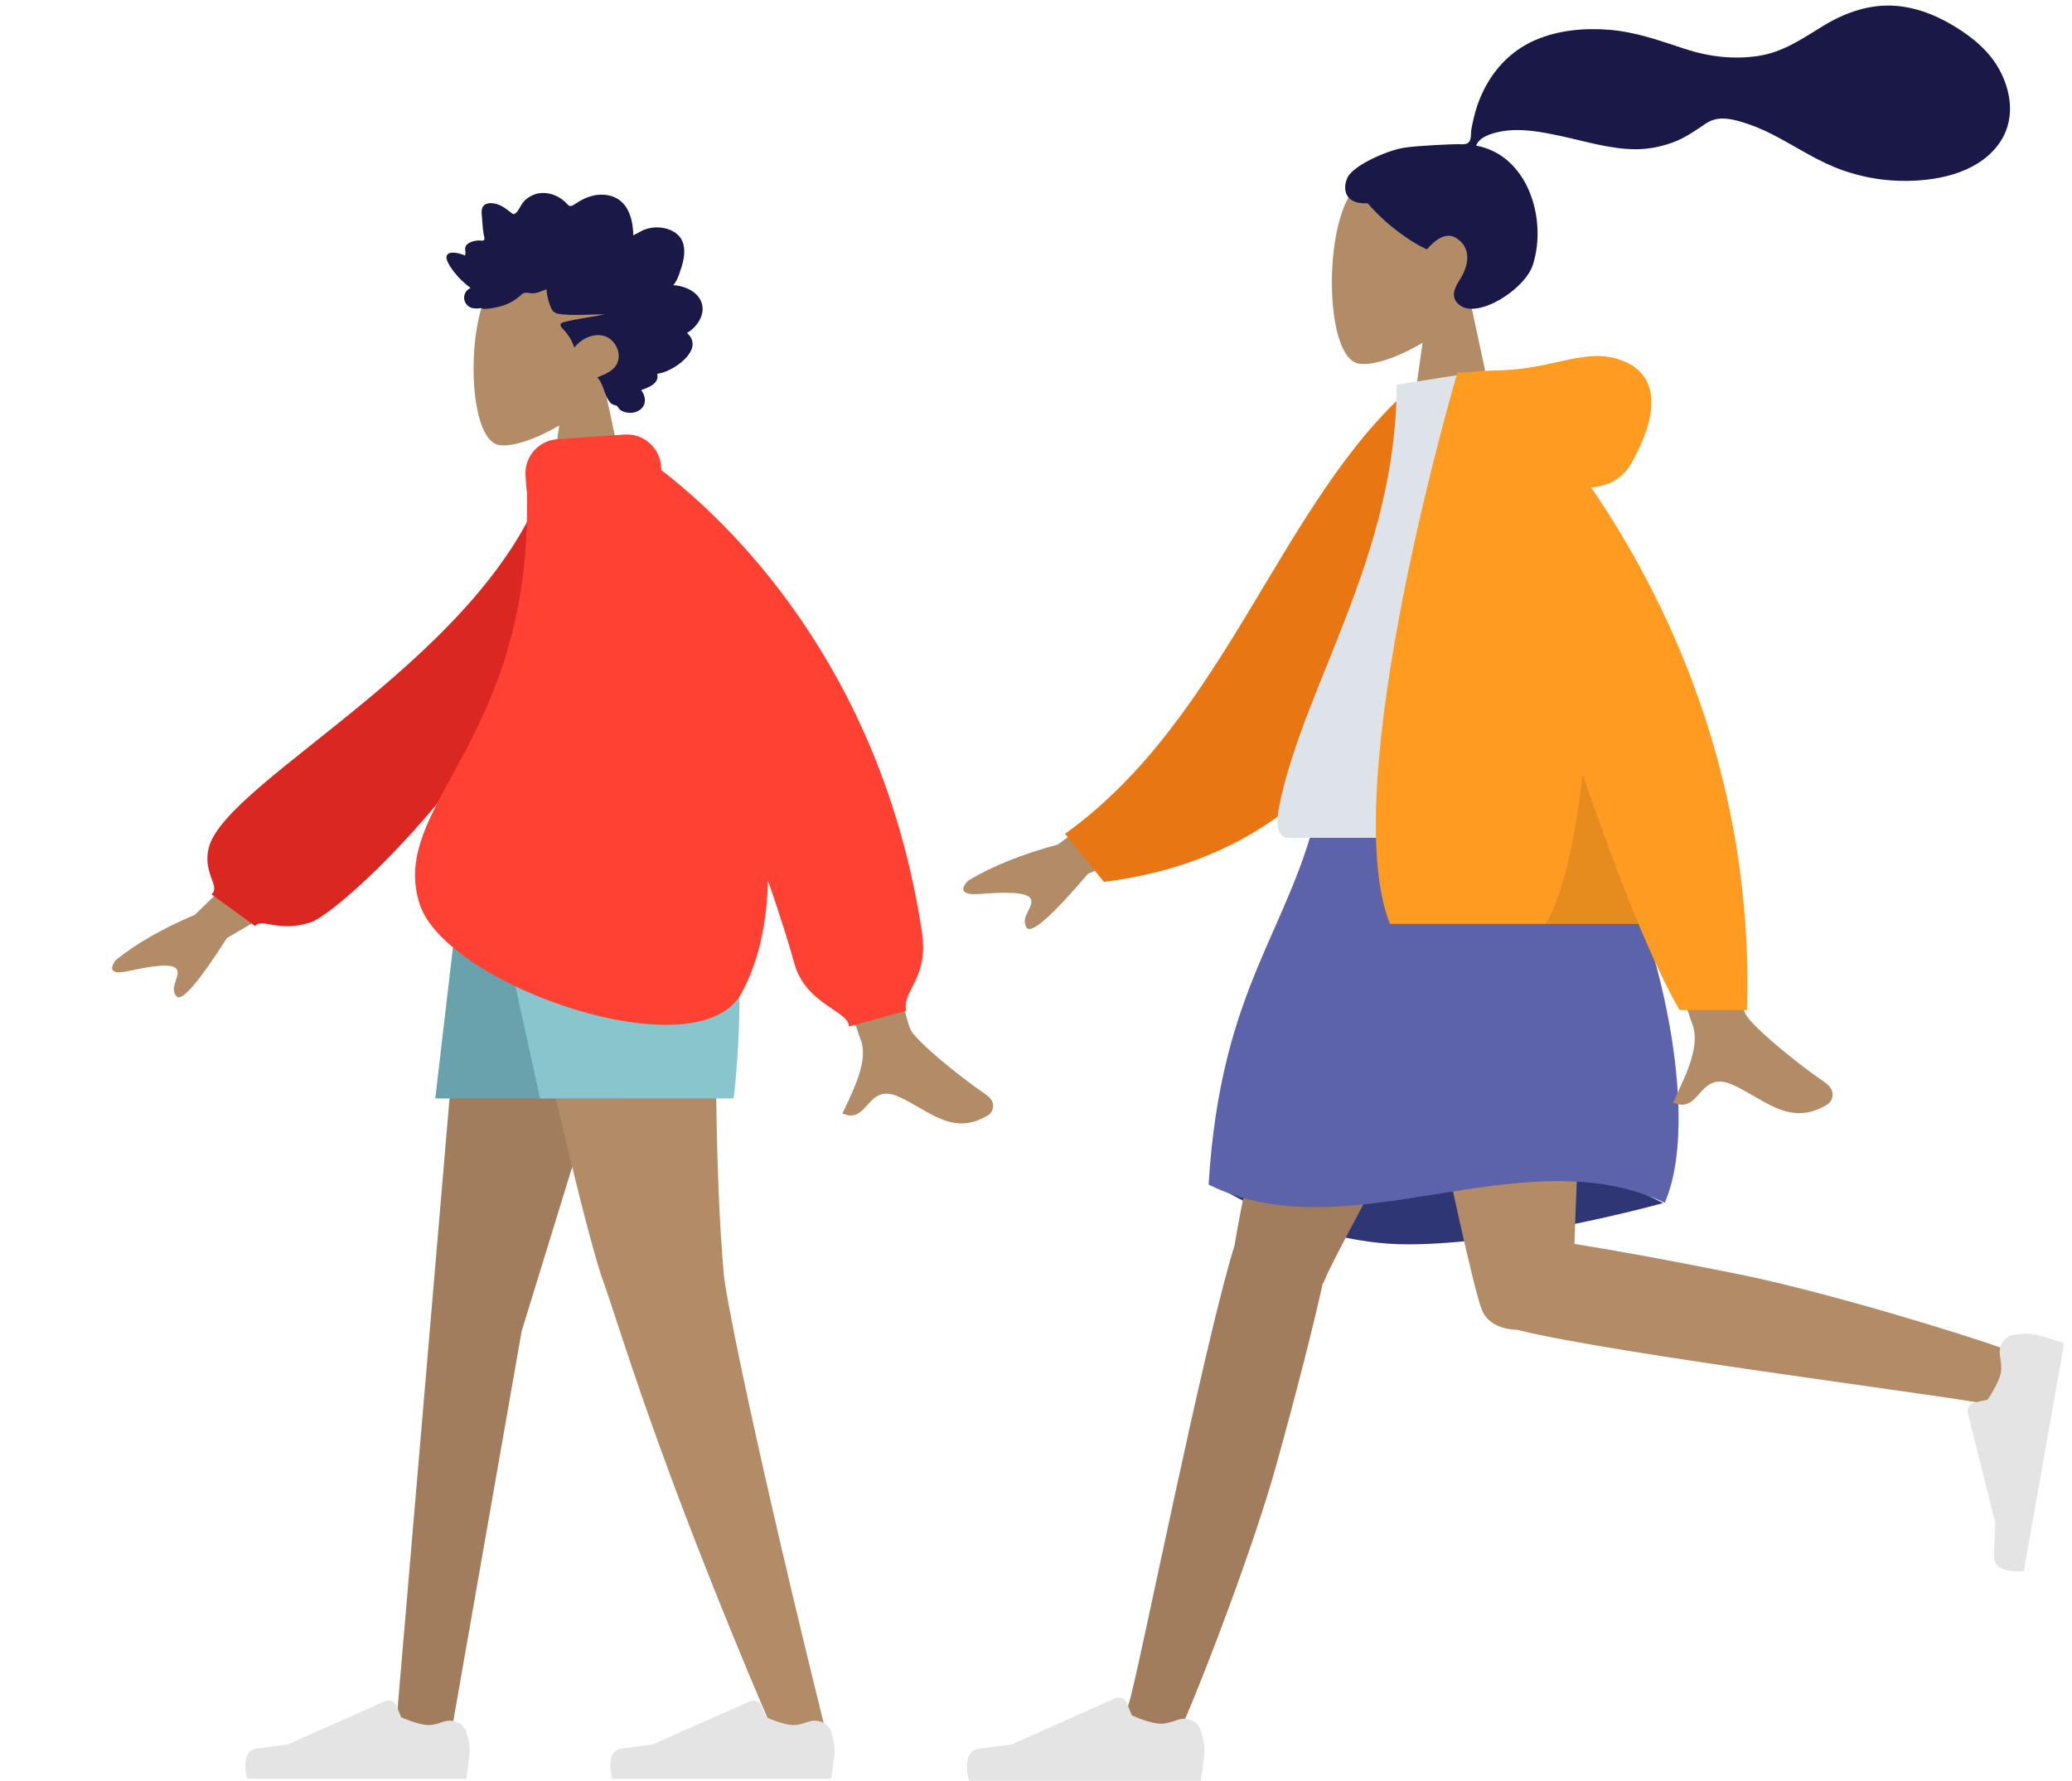 <svg width="242" height="208" viewBox="0 0 242 208" fill="none" xmlns="http://www.w3.org/2000/svg">
<path fill-rule="evenodd" clip-rule="evenodd" d="M166.151 40.032C163.043 41.902 159.989 42.805 158.555 42.436C154.96 41.512 154.63 28.391 157.411 23.219C160.193 18.047 174.492 15.792 175.213 26.04C175.463 29.597 173.966 32.771 171.754 35.361L175.72 53.803H164.2L166.151 40.032Z" fill="#B28B67"/>
<path fill-rule="evenodd" clip-rule="evenodd" d="M163.977 17.258C165.496 17.009 169.584 16.838 170.338 16.839C170.819 16.839 171.342 16.948 171.627 16.507C171.861 16.146 171.775 15.534 171.845 15.115C171.926 14.628 172.041 14.147 172.157 13.667C172.488 12.302 172.989 11.004 173.689 9.784C175.004 7.497 176.929 5.705 179.36 4.662C182.044 3.511 185.082 3.247 187.969 3.481C191.059 3.731 193.856 4.748 196.774 5.706C199.554 6.619 202.466 6.978 205.373 6.532C208.303 6.083 210.517 4.499 212.988 2.995C215.518 1.456 218.408 0.45 221.399 0.681C224.191 0.897 226.763 2.047 229.072 3.583C231.232 5.02 233.014 6.75 234.02 9.183C235.102 11.801 235.101 14.675 233.321 16.989C230.741 20.342 225.952 21.209 221.968 21.123C219.663 21.074 217.399 20.654 215.223 19.89C212.321 18.872 209.814 17.146 207.099 15.746C205.825 15.089 204.508 14.549 203.128 14.16C201.788 13.783 200.469 13.61 199.256 14.417C197.973 15.271 196.823 16.11 195.356 16.645C193.948 17.157 192.456 17.444 190.956 17.433C188.037 17.41 185.16 16.503 182.326 15.895C180.014 15.4 177.54 14.906 175.184 15.382C174.2 15.581 172.764 15.992 172.409 17.011C178.387 18.092 180.735 25.468 179.049 30.883C178.14 33.805 172.672 37.221 170.546 35.685C169.199 34.712 170.017 33.434 170.546 32.59C171.56 30.975 171.906 28.9 170.031 27.775C168.414 26.805 166.713 29.109 166.681 29.106C166.236 29.071 162.395 26.904 159.748 23.741C157.138 23.895 156.741 22.178 157.365 20.773C157.988 19.369 161.879 17.601 163.977 17.258Z" fill="#191847"/>
<path fill-rule="evenodd" clip-rule="evenodd" d="M194.244 140.521C194.244 140.521 176.972 145.341 164.44 145.341C151.908 145.341 141.16 137.918 141.16 137.918C141.16 137.918 158.063 132.971 169 132.971C179.937 132.971 194.244 140.521 194.244 140.521Z" fill="#2F3676"/>
<path fill-rule="evenodd" clip-rule="evenodd" d="M154.472 149.972C154.583 149.806 154.677 149.625 154.751 149.428C156.29 145.367 180.944 101.559 183.4 93.549H155.643C153.776 99.639 145.371 137.855 144.188 145.479C140.456 157.506 132.772 196.457 131.791 199.155C130.759 201.994 136.565 204.951 138.113 201.461C140.575 195.908 146.441 180.544 149.053 171.162C151.501 162.367 153.495 154.455 154.472 149.972Z" fill="#B28B67"/>
<path fill-rule="evenodd" clip-rule="evenodd" d="M154.472 149.972C154.583 149.806 154.677 149.625 154.751 149.428C156.29 145.367 180.944 101.559 183.4 93.549H155.643C153.776 99.639 145.371 137.855 144.188 145.479C140.456 157.506 132.772 196.457 131.791 199.155C130.759 201.994 136.565 204.951 138.113 201.461C140.575 195.908 146.441 180.544 149.053 171.162C151.501 162.367 153.495 154.455 154.472 149.972Z" fill="black" fill-opacity="0.1"/>
<path fill-rule="evenodd" clip-rule="evenodd" d="M177.181 155.321C188.452 158.163 229.68 163.301 232.509 164.107C235.419 164.936 237.971 158.951 234.374 157.654C228.65 155.592 212.877 150.825 203.314 148.88C195.623 147.316 188.604 146.039 183.891 145.292C184.291 132.086 186.115 100.394 184.919 93.549H160.36C161.507 100.113 171.203 148.006 173.005 152.8C173.577 154.511 175.284 155.267 177.181 155.321V155.321Z" fill="#B28B67"/>
<path fill-rule="evenodd" clip-rule="evenodd" d="M233.59 158.387C233.386 157.233 234.065 156.051 235.228 155.9C236.034 155.795 236.885 155.733 237.421 155.827C238.7 156.052 241.078 156.908 241.078 156.908C240.816 158.388 236.377 183.507 236.377 183.507C236.377 183.507 232.758 183.94 232.879 181.658C232.999 179.376 233.04 177.859 233.04 177.859L229.831 165.046C229.694 164.499 230.036 163.947 230.588 163.826L232.136 163.486C232.136 163.486 233.468 161.588 233.697 160.295C233.785 159.794 233.713 159.078 233.59 158.387Z" fill="#E4E4E4"/>
<path fill-rule="evenodd" clip-rule="evenodd" d="M137.498 200.897C138.597 200.496 139.875 200.958 140.226 202.073C140.47 202.849 140.68 203.675 140.68 204.22C140.68 205.515 140.247 208 140.247 208C138.741 208 113.175 208 113.175 208C113.175 208 112.119 204.519 114.393 204.242C116.667 203.964 118.17 203.741 118.17 203.741L130.266 198.361C130.78 198.132 131.382 198.373 131.597 198.893L132.202 200.357C132.202 200.357 134.306 201.336 135.622 201.336C136.135 201.336 136.834 201.138 137.498 200.897Z" fill="#E4E4E4"/>
<path fill-rule="evenodd" clip-rule="evenodd" d="M184.84 93.549C184.84 93.549 168.606 88.916 154.12 93.549C150.76 108.843 142.596 114.913 141.16 138.362C157.48 146.452 177.64 132.592 194.44 140.481C199.24 129.446 192.52 102.87 184.84 93.549Z" fill="#5C63AB"/>
<path fill-rule="evenodd" clip-rule="evenodd" d="M123.554 98.642L138.865 87.425L142.25 95.772L127.088 102.045C122.8 107.07 120.402 109.165 119.894 108.33C119.466 107.625 119.801 106.966 120.109 106.358C120.349 105.885 120.573 105.444 120.408 105.037C120.031 104.108 117.151 104.206 114.421 104.415C111.692 104.625 112.487 103.413 113.145 102.815C115.932 101.151 119.401 99.76 123.554 98.642ZM203.849 118.407C202.442 115.56 197.652 87.812 197.652 87.812L187.621 87.852C187.621 87.852 196.912 117.772 197.652 119.603C198.614 121.981 196.98 125.436 195.872 127.779C195.701 128.142 195.542 128.478 195.407 128.779C196.945 129.465 197.683 128.635 198.462 127.761C199.341 126.773 200.271 125.728 202.462 126.745C203.308 127.137 204.109 127.602 204.891 128.055C207.594 129.623 210.076 131.062 213.453 128.983C213.989 128.654 214.575 127.413 213.158 126.443C209.626 124.027 204.537 119.799 203.849 118.407Z" fill="#B28B67"/>
<path fill-rule="evenodd" clip-rule="evenodd" d="M169.146 45.821L164.996 45.111C149.596 58.383 143.27 83.88 124.394 97.387L128.937 103.006C161.685 98.961 169.801 67.86 169.146 45.821Z" fill="#E87613"/>
<path fill-rule="evenodd" clip-rule="evenodd" d="M187.24 97.859C187.24 97.859 162.276 97.859 150.514 97.859C148.836 97.859 149.153 95.442 149.395 94.222C152.195 80.143 163.124 64.966 163.124 44.925L173.718 43.268C182.48 57.327 185.51 74.636 187.24 97.859Z" fill="#DDE3E9"/>
<path fill-rule="evenodd" clip-rule="evenodd" d="M191.37 107.915C193.02 111.87 194.639 115.321 196.164 117.972H204.04C204.887 90.637 194.514 69.604 185.833 56.922C187.76 56.784 189.5 55.98 190.6 54C194.472 47.03 193.074 43.192 188.936 41.931C186.66 41.237 184.52 41.711 181.959 42.277C179.863 42.741 177.484 43.267 174.518 43.268C174.517 43.268 174.516 43.268 174.515 43.268C174.228 43.268 173.966 43.287 173.729 43.324L170.214 43.524C170.214 43.524 155.942 91.78 162.341 107.915H191.37Z" fill="#FF9B21"/>
<path fill-rule="evenodd" clip-rule="evenodd" d="M191.37 107.915C189.204 102.726 186.983 96.67 184.846 90.415C184.051 97.303 182.726 104.222 180.52 107.915H191.37Z" fill="black" fill-opacity="0.1"/>
<path fill-rule="evenodd" clip-rule="evenodd" d="M65.318 49.686C62.382 51.445 59.497 52.295 58.143 51.948C54.747 51.078 54.435 38.73 57.062 33.863C59.69 28.995 73.197 26.873 73.877 36.518C74.114 39.865 72.7 42.852 70.61 45.29L74.356 62.645H63.475L65.318 49.686Z" fill="#B28B67"/>
<path fill-rule="evenodd" clip-rule="evenodd" d="M78.621 33.307C78.973 32.961 79.165 32.467 79.33 31.998C79.503 31.511 79.67 31.018 79.784 30.511C80.013 29.497 80.015 28.331 79.287 27.544C78.704 26.913 77.829 26.63 77.021 26.568C76.482 26.527 75.93 26.602 75.413 26.771C74.901 26.938 74.46 27.272 73.964 27.479C73.945 26.386 73.757 25.243 73.199 24.31C72.663 23.413 71.807 22.909 70.833 22.776C69.833 22.64 68.846 22.872 67.951 23.353C67.727 23.474 67.505 23.6 67.292 23.743C67.114 23.862 66.929 24.006 66.721 24.055C66.488 24.11 66.373 23.976 66.221 23.807C66.044 23.609 65.844 23.435 65.633 23.28C64.698 22.598 63.472 22.317 62.389 22.726C61.89 22.915 61.404 23.235 61.066 23.676C60.764 24.07 60.549 24.694 60.132 24.968C59.956 25.085 59.831 24.93 59.67 24.816C59.428 24.645 59.198 24.456 58.953 24.29C58.609 24.056 58.237 23.881 57.839 23.789C57.256 23.655 56.45 23.686 56.283 24.446C56.22 24.731 56.268 25.036 56.289 25.323C56.316 25.718 56.345 26.112 56.38 26.506C56.406 26.805 56.439 27.094 56.496 27.388C56.526 27.545 56.621 27.837 56.553 27.994C56.469 28.19 56.079 28.078 55.913 28.085C55.584 28.098 55.254 28.156 54.95 28.295C54.714 28.404 54.467 28.563 54.367 28.831C54.306 28.996 54.322 29.166 54.351 29.335C54.386 29.539 54.346 29.647 54.32 29.852C53.879 29.636 52.348 29.156 52.156 29.942C52.092 30.204 52.238 30.5 52.349 30.721C52.544 31.109 52.8 31.463 53.062 31.801C53.608 32.505 54.26 33.113 54.962 33.633C54.14 33.996 53.925 35.067 54.637 35.705C54.951 35.987 55.374 36.05 55.77 36.032C55.915 36.025 56.124 35.97 56.238 35.995C56.3 36.008 56.365 36.06 56.451 36.066C57.01 36.104 57.641 35.97 58.188 35.847C59.162 35.627 60.085 35.168 60.838 34.469C61.031 34.29 61.191 34.187 61.451 34.19C61.679 34.192 61.902 34.254 62.13 34.26C62.733 34.275 63.276 33.982 63.835 33.787C63.869 34.538 64.085 35.366 64.394 36.042C64.646 36.593 65.172 36.673 65.689 36.721C67.344 36.876 69.004 36.703 70.66 36.706C69.057 37.066 67.4 37.214 65.811 37.638C65.093 37.83 65.641 38.311 65.948 38.645C66.454 39.194 66.83 39.874 67.091 40.592C67.875 39.575 69.261 38.906 70.49 39.218C71.847 39.563 72.802 41.387 71.935 42.699C71.431 43.46 70.521 43.754 69.764 44.081C70.355 44.691 70.497 45.593 70.853 46.352C71.028 46.726 71.274 47.15 71.666 47.28C71.811 47.328 71.981 47.333 72.096 47.45C72.238 47.596 72.271 47.758 72.453 47.883C73.175 48.383 74.303 48.344 74.944 47.693C75.523 47.104 75.372 46.171 74.888 45.574C75.658 45.255 77.061 44.845 76.755 43.653C78.423 43.543 82.472 40.854 80.234 38.889C81.462 38.199 82.591 36.512 81.802 35.025C81.194 33.88 79.781 33.368 78.621 33.307" fill="#191847"/>
<path fill-rule="evenodd" clip-rule="evenodd" d="M77.984 100.051L60.922 155.494L52.657 202.645H46.176L54.91 100.051H77.984Z" fill="#B28B67"/>
<path fill-rule="evenodd" clip-rule="evenodd" d="M77.984 100.051L60.922 155.494L52.657 202.645H46.176L54.91 100.051H77.984Z" fill="black" fill-opacity="0.1"/>
<path fill-rule="evenodd" clip-rule="evenodd" d="M84.087 100.051C82.928 130.492 84.292 146.195 84.552 148.96C84.811 151.726 88.363 169.659 96.771 203.574L89.865 201.216C76.577 170.112 72.049 153.946 70.525 149.862C69.001 145.777 64.953 129.174 58.382 100.051H84.087Z" fill="#B28B67"/>
<path fill-rule="evenodd" clip-rule="evenodd" d="M94.365 201.115C95.466 200.727 96.742 201.184 97.087 202.299C97.301 202.994 97.48 203.718 97.48 204.203C97.48 205.422 97.071 207.761 97.071 207.761C95.648 207.761 71.499 207.761 71.499 207.761C71.499 207.761 70.502 204.486 72.65 204.224C74.797 203.963 76.218 203.753 76.218 203.753L87.593 198.712C88.107 198.485 88.707 198.724 88.922 199.243L89.471 200.568C89.471 200.568 91.459 201.49 92.703 201.49C93.159 201.49 93.772 201.325 94.365 201.115Z" fill="#E4E4E4"/>
<path fill-rule="evenodd" clip-rule="evenodd" d="M51.746 201.115C52.846 200.727 54.123 201.184 54.467 202.299C54.682 202.994 54.86 203.718 54.86 204.203C54.86 205.422 54.452 207.761 54.452 207.761C53.029 207.761 28.879 207.761 28.879 207.761C28.879 207.761 27.883 204.486 30.03 204.224C32.178 203.963 33.598 203.753 33.598 203.753L44.974 198.712C45.487 198.485 46.087 198.724 46.303 199.243L46.852 200.568C46.852 200.568 48.84 201.49 50.083 201.49C50.539 201.49 51.152 201.325 51.746 201.115Z" fill="#E4E4E4"/>
<path fill-rule="evenodd" clip-rule="evenodd" d="M80.251 100.051L72.996 128.299H50.839L54.142 100.051H80.251Z" fill="#69A1AC"/>
<path fill-rule="evenodd" clip-rule="evenodd" d="M84.331 100.051C87.912 110.719 85.691 128.299 85.691 128.299H63.08L56.863 100.051H84.331Z" fill="#89C5CC"/>
<path fill-rule="evenodd" clip-rule="evenodd" d="M106.367 120.29C105.039 117.61 98.4 83.128 98.4 83.128L88.472 83.165C88.472 83.165 99.814 119.692 100.514 121.415C101.423 123.653 99.879 126.905 98.833 129.11C98.671 129.451 98.521 129.767 98.394 130.051C99.846 130.697 100.543 129.916 101.279 129.093C102.109 128.163 102.988 127.18 105.057 128.136C105.856 128.506 106.613 128.943 107.352 129.37C109.904 130.845 112.249 132.2 115.439 130.243C115.945 129.933 116.499 128.765 115.16 127.853C111.824 125.579 107.017 121.6 106.367 120.29ZM22.75 106.854L35.594 94.4L39.86 101.737L26.504 109.564C23.155 114.807 21.189 117.073 20.604 116.36C20.11 115.76 20.337 115.102 20.545 114.495C20.707 114.023 20.858 113.582 20.65 113.225C20.176 112.408 17.494 112.876 14.969 113.428C12.443 113.979 13.027 112.746 13.564 112.103C15.951 110.188 19.013 108.438 22.75 106.854Z" fill="#B28B67"/>
<path fill-rule="evenodd" clip-rule="evenodd" d="M68.147 55.134L64.227 54.465C58.05 76.166 26.318 90.958 24.37 99.07C23.655 102.045 25.809 103.549 24.697 104.455L29.793 108.163C30.656 107.162 32.497 108.993 36.343 107.712C40.189 106.432 68.147 80.829 68.147 55.134Z" fill="#DB2721"/>
<path fill-rule="evenodd" clip-rule="evenodd" d="M72.939 50.755C75.143 50.601 77.055 52.264 77.21 54.467L77.242 54.915C84.62 60.559 102.907 77.424 107.673 108.82C108.173 112.118 107.268 113.884 106.545 115.295C106.05 116.261 105.64 117.06 105.824 118.07L99.154 119.9C99.154 119.154 98.314 118.587 97.23 117.855C95.653 116.791 93.56 115.379 92.787 112.565C92.053 109.897 90.979 106.565 89.696 102.858C89.575 107.768 88.639 112.282 86.598 116.022C81.508 125.351 52.091 115.12 49.017 105.602C47.377 100.524 49.704 96.26 52.782 90.621C56.731 83.385 61.917 73.884 61.542 57.491C61.514 57.34 61.494 57.186 61.483 57.028L61.38 55.568C61.225 53.364 62.886 51.453 65.09 51.3L72.939 50.755Z" fill="#FF4133"/>
</svg>
